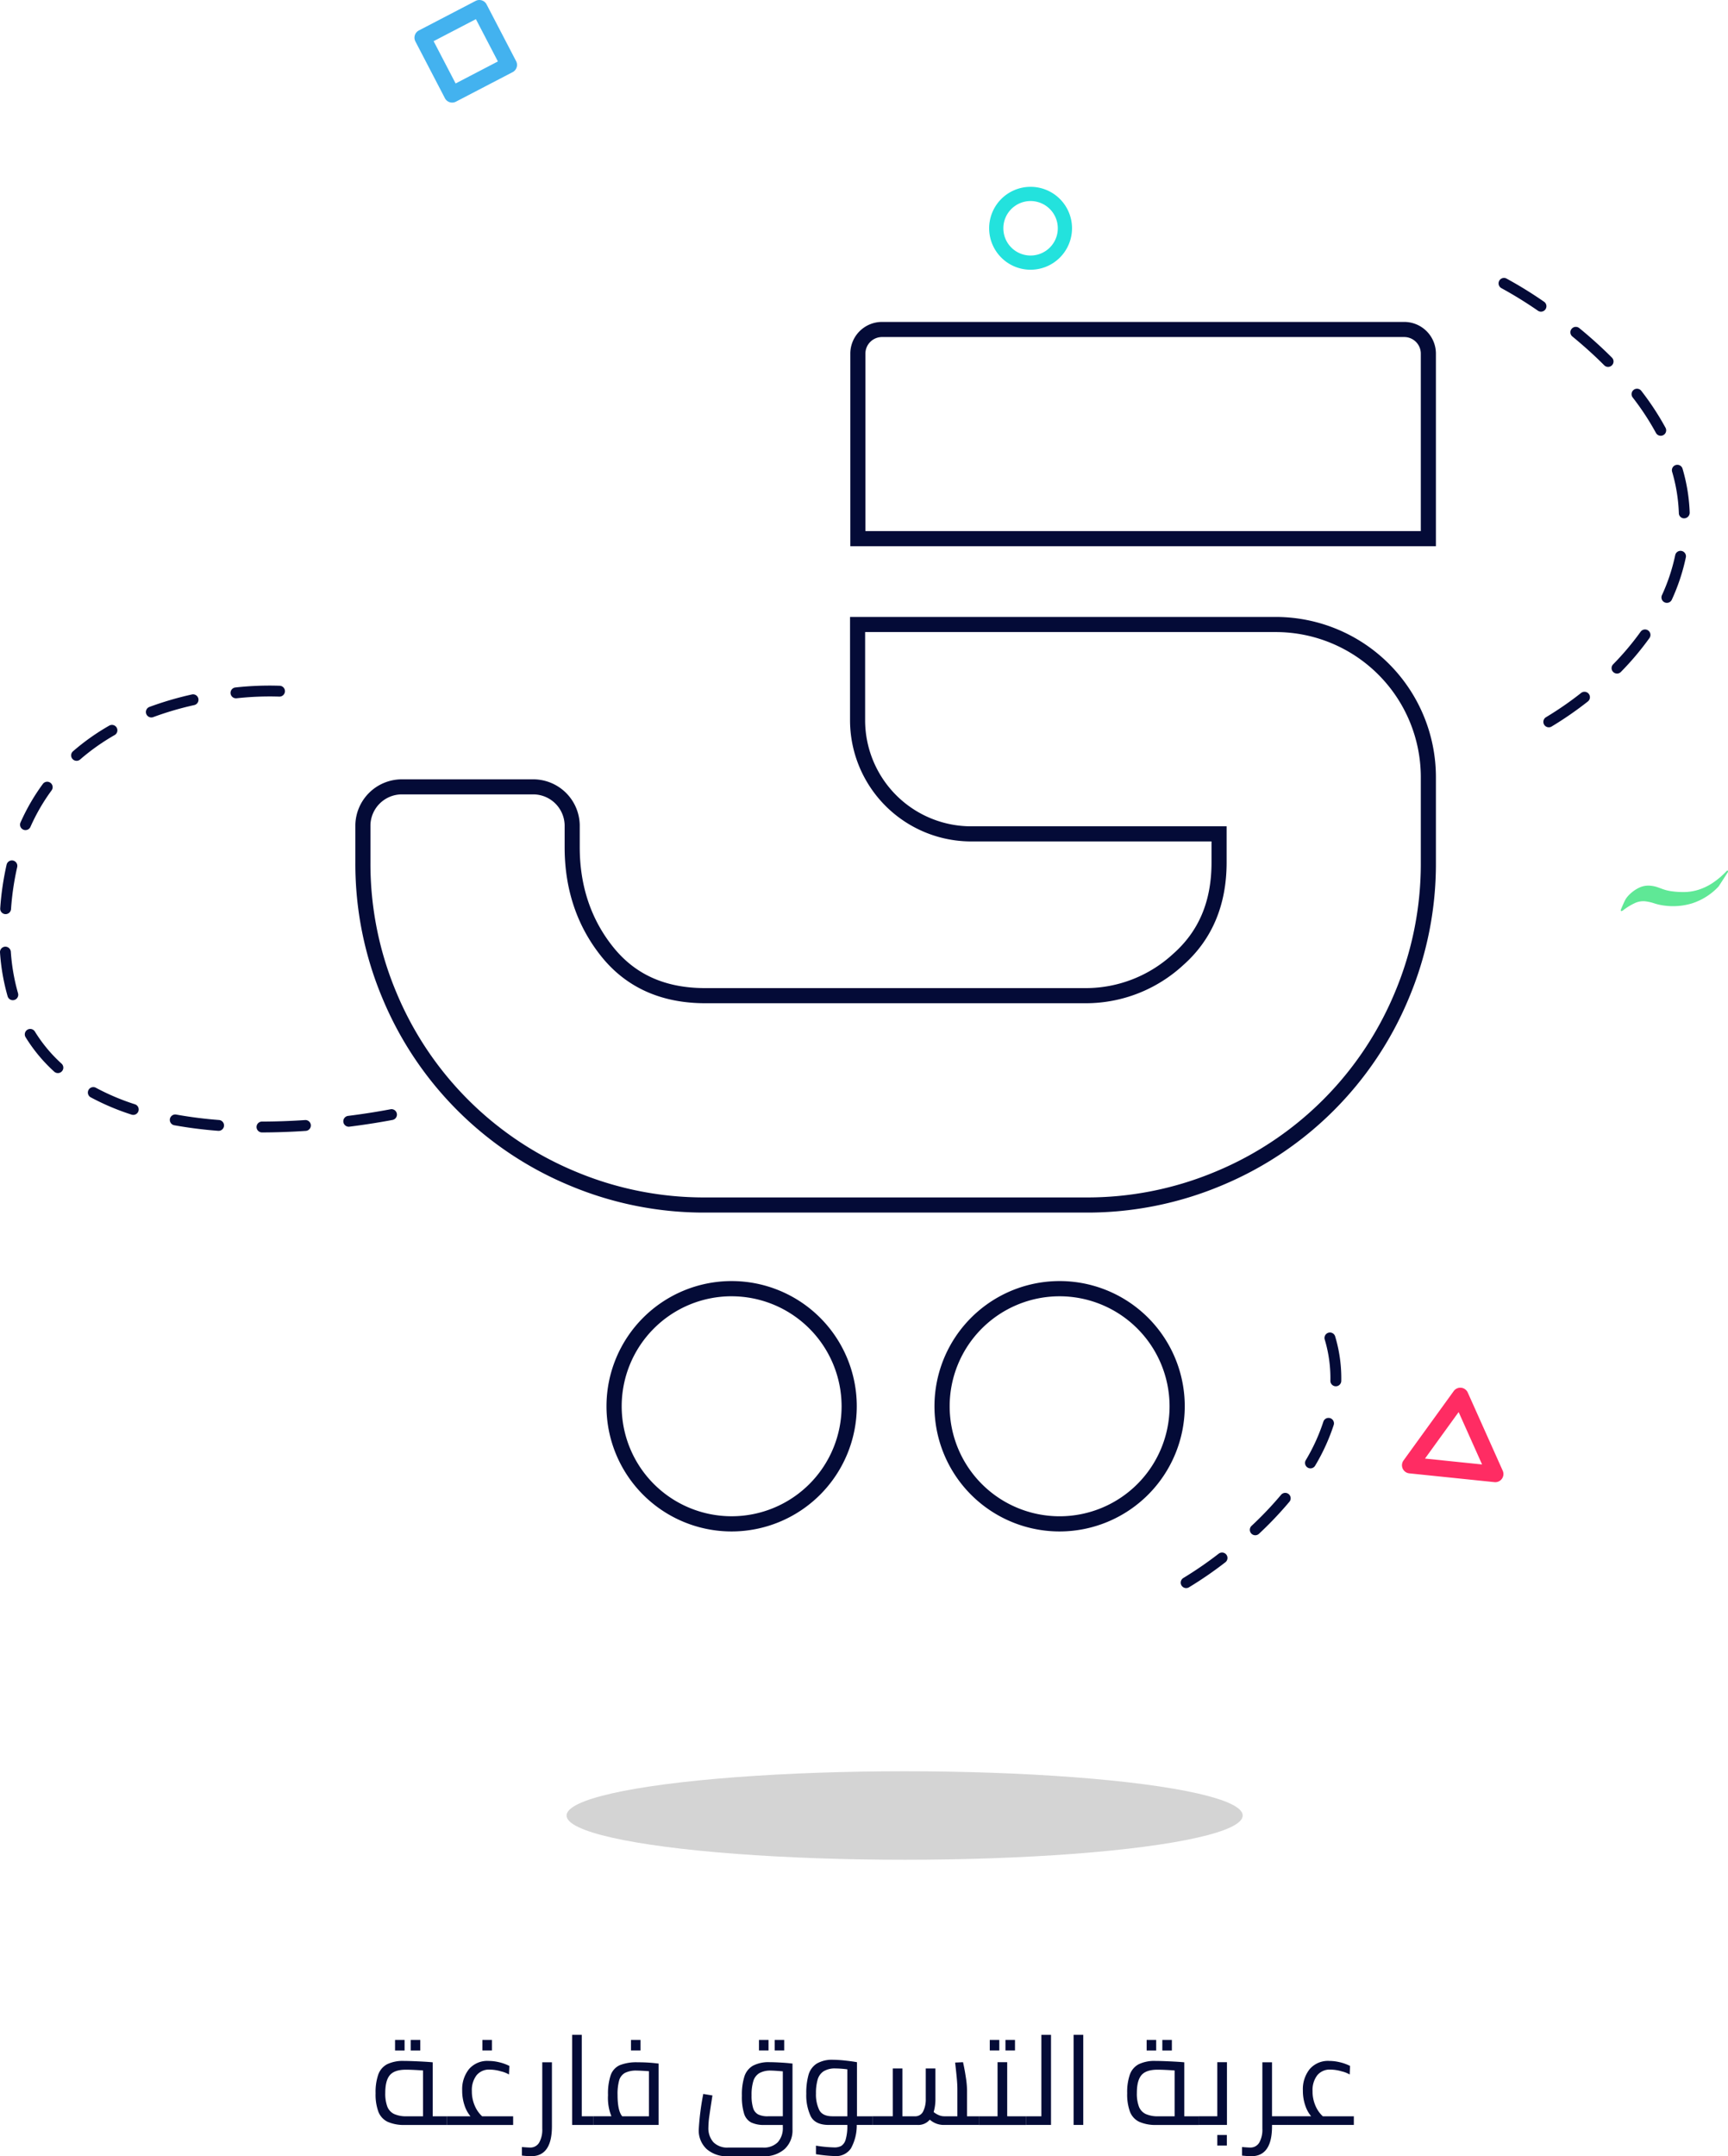 <svg xmlns="http://www.w3.org/2000/svg" width="447.525" height="558.208" viewBox="0 0 447.525 558.208"><g transform="translate(-744.345 -406.429)"><g transform="translate(841.618 933.207)"><path d="M839.894,937.127v2.243H829.072a10.5,10.5,0,0,1-4.551-.812,4.816,4.816,0,0,1-2.389-2.585,12.947,12.947,0,0,1-.732-4.826,13.794,13.794,0,0,1,.7-4.843,4.855,4.855,0,0,1,2.307-2.664,9.393,9.393,0,0,1,4.339-.845q1.2,0,3.689.114t3.755.244v13.975Zm-15.454-2.5a3.566,3.566,0,0,0,1.739,1.9,7.525,7.525,0,0,0,3.316.6h4.191V925.263q-2.86-.2-4.42-.2-2.959,0-4.161,1.4t-1.2,4.616A9.526,9.526,0,0,0,824.439,934.624Zm2-17.259h2.47v2.73h-2.47Zm4.063,0h2.47v2.73H830.5Z" transform="translate(-821.4 -916.032)" fill="#040b37"/><path d="M858.79,937.127v2.243H841.661v-2.243h6.077a8.51,8.51,0,0,1-1.527-2.795,11.7,11.7,0,0,1-.617-3.9,8.311,8.311,0,0,1,1.771-5.526,6.266,6.266,0,0,1,5.086-2.112,11.869,11.869,0,0,1,2.715.341,11.65,11.65,0,0,1,2.649.958l-.1,2.21a7.617,7.617,0,0,0-2.079-.812,10.641,10.641,0,0,0-2.893-.454,4.164,4.164,0,0,0-3.446,1.495,6.3,6.3,0,0,0-1.2,4.062,9.25,9.25,0,0,0,.763,3.82,7.822,7.822,0,0,0,1.9,2.714Zm-7.964-19.762h2.47v2.73h-2.47Z" transform="translate(-823.167 -916.032)" fill="#040b37"/><path d="M864.365,947.982c-.292-.022-.548-.044-.764-.065l-.683-.065v-2.21q1.625.129,2.048.13a2.656,2.656,0,0,0,2.421-1.283,6.816,6.816,0,0,0,.8-3.592V923.7h2.5v16.575q0,7.736-5.363,7.736C864.977,948.015,864.657,948,864.365,947.982Z" transform="translate(-825.021 -916.585)" fill="#040b37"/><path d="M882.72,937v2.243h-5.558V915.9h2.5V937Z" transform="translate(-826.263 -915.905)" fill="#040b37"/><path d="M900.085,923.476v15.893H883.25v-2.243h4.616a12.774,12.774,0,0,1-.878-5.493,15,15,0,0,1,.7-5.168,4.436,4.436,0,0,1,2.34-2.568,11.6,11.6,0,0,1,4.664-.747,40.256,40.256,0,0,1,4.484.227Zm-9.425,13.651h6.923V925.458q-2.211-.162-3.121-.162a6.355,6.355,0,0,0-3.12.617,3.231,3.231,0,0,0-1.479,1.951,13.249,13.249,0,0,0-.406,3.705Q889.458,935.7,890.66,937.127Zm2.276-19.762h2.47v2.73h-2.47Z" transform="translate(-826.794 -916.032)" fill="#040b37"/><path d="M937.368,923.476v17.1a6.531,6.531,0,0,1-2.016,5.006,7.816,7.816,0,0,1-5.557,1.885h-9.133a7.818,7.818,0,0,1-5.558-1.885,6.57,6.57,0,0,1-2.015-5.039,67.633,67.633,0,0,1,1.17-9.2l2.373.39q-.554,3.542-.8,5.33a22.405,22.405,0,0,0-.245,2.925,5.456,5.456,0,0,0,1.283,3.835,5.026,5.026,0,0,0,3.885,1.4h8.905a5.069,5.069,0,0,0,3.917-1.4,5.452,5.452,0,0,0,1.283-3.835v-.617h-4.713a7.692,7.692,0,0,1-3.494-.65,3.847,3.847,0,0,1-1.819-2.276,14.711,14.711,0,0,1-.57-4.648,15.566,15.566,0,0,1,.651-4.989,4.974,4.974,0,0,1,2.21-2.778,8.765,8.765,0,0,1,4.388-.91q.975,0,2.47.081c1,.054,1.821.113,2.47.179Zm-10.19,11.537a2.76,2.76,0,0,0,1.317,1.642,5.5,5.5,0,0,0,2.5.471h3.867V925.49q-2.241-.194-3.054-.194a5.824,5.824,0,0,0-3.039.666,3.622,3.622,0,0,0-1.543,2.047,11.978,11.978,0,0,0-.456,3.657A10.7,10.7,0,0,0,927.178,935.013Zm1.511-17.649h2.47v2.73h-2.47Zm4.063,0h2.47v2.73h-2.47Z" transform="translate(-829.397 -916.032)" fill="#040b37"/><path d="M960.732,939.86H956.67a12.242,12.242,0,0,1-1.511,6.077,4.618,4.618,0,0,1-4.144,1.983,39.341,39.341,0,0,1-4.908-.488v-2.21a33.937,33.937,0,0,0,4.745.455,3.633,3.633,0,0,0,1.837-.406,2.908,2.908,0,0,0,1.121-1.674,12.538,12.538,0,0,0,.422-3.737h-4.777q-3.543,0-4.7-2.243A12.713,12.713,0,0,1,943.6,931.8a17.106,17.106,0,0,1,.585-4.923,5.1,5.1,0,0,1,2.113-2.894,7.79,7.79,0,0,1,4.257-.991,30.523,30.523,0,0,1,3.136.2q1.836.2,3.039.423v14.008h4Zm-13.781-3.884q.846,1.642,3.446,1.641h3.835V925.462a24.24,24.24,0,0,0-3.056-.228,5.55,5.55,0,0,0-3.087.732,3.829,3.829,0,0,0-1.544,2.145,12.5,12.5,0,0,0-.438,3.624A9.264,9.264,0,0,0,946.951,935.976Z" transform="translate(-832.059 -916.523)" fill="#040b37"/><path d="M989.929,937.676v2.243h-9.1a5.475,5.475,0,0,1-3.608-1.366,3.869,3.869,0,0,1-3.088,1.366H962.368v-2.243h5.266V925.293h2.5v12.384h3.218a2.26,2.26,0,0,0,2.161-1.284,6.974,6.974,0,0,0,.666-3.234v-7.865h2.5v7.833a11.65,11.65,0,0,1-.455,3.445,5.112,5.112,0,0,0,1.235.764,3.574,3.574,0,0,0,1.494.341h3.414v-7.053q0-1.235-.18-3.1t-.405-3.753l2.047-.1q.422,1.852.731,3.933a23.631,23.631,0,0,1,.309,3.282v6.793Z" transform="translate(-833.695 -916.582)" fill="#040b37"/><path d="M1004.751,937.127v2.243H992.563v-2.243h4.843V923.118h2.5v14.008Zm-9.361-19.762h2.47v2.73h-2.47Zm4.063,0h2.47v2.73h-2.47Z" transform="translate(-836.329 -916.032)" fill="#040b37"/><path d="M1012.416,915.9v23.337h-6.5V937h4V915.9Z" transform="translate(-837.493 -915.905)" fill="#040b37"/><path d="M1019.447,915.9h2.5v23.337h-2.5Z" transform="translate(-838.673 -915.905)" fill="#040b37"/><path d="M1053.144,937.127v2.243h-10.822a10.5,10.5,0,0,1-4.551-.812,4.816,4.816,0,0,1-2.389-2.585,12.945,12.945,0,0,1-.732-4.826,13.791,13.791,0,0,1,.7-4.843,4.853,4.853,0,0,1,2.307-2.664,9.394,9.394,0,0,1,4.34-.845q1.2,0,3.688.114t3.755.244v13.975Zm-15.454-2.5a3.566,3.566,0,0,0,1.739,1.9,7.525,7.525,0,0,0,3.316.6h4.192V925.263q-2.86-.2-4.42-.2-2.959,0-4.161,1.4t-1.2,4.616A9.523,9.523,0,0,0,1037.689,934.624Zm2-17.259h2.47v2.73h-2.47Zm4.063,0h2.47v2.73h-2.47Z" transform="translate(-840 -916.032)" fill="#040b37"/><path d="M1062.256,923.668v16.251h-7.345v-2.243h4.843V923.668Zm-2.5,18.851h2.47v2.731h-2.47Z" transform="translate(-841.767 -916.582)" fill="#040b37"/><path d="M1079.062,939.922H1075v.357q0,7.736-5.363,7.736-.52,0-.959-.033t-.763-.065l-.684-.065v-2.21c1.084.086,1.766.13,2.049.13a2.656,2.656,0,0,0,2.42-1.283,6.822,6.822,0,0,0,.8-3.592V923.7h2.5v13.976h4.063Z" transform="translate(-842.841 -916.585)" fill="#040b37"/><path d="M1097.321,937.645v2.243h-17.129v-2.243h6.078a8.493,8.493,0,0,1-1.527-2.795,11.7,11.7,0,0,1-.618-3.9,8.313,8.313,0,0,1,1.77-5.526,6.267,6.267,0,0,1,5.087-2.112,11.862,11.862,0,0,1,2.714.341,11.667,11.667,0,0,1,2.65.958l-.1,2.21a7.606,7.606,0,0,0-2.079-.812,10.643,10.643,0,0,0-2.893-.455,4.161,4.161,0,0,0-3.445,1.5,6.3,6.3,0,0,0-1.2,4.062,9.247,9.247,0,0,0,.763,3.82,7.833,7.833,0,0,0,1.9,2.714Z" transform="translate(-843.972 -916.551)" fill="#040b37"/></g><g transform="translate(744.345 406.429)"><g transform="translate(157.072 331.648)"><g transform="translate(84.939)"><path d="M1010,790.881a32.41,32.41,0,1,1,32.41-32.409A32.448,32.448,0,0,1,1010,790.881ZM1010,730a28.476,28.476,0,1,0,28.476,28.477A28.509,28.509,0,0,0,1010,730Z" transform="translate(-977.588 -726.061)" fill="#040b37"/></g><path d="M928.135,790.881a32.41,32.41,0,1,1,32.411-32.409A32.446,32.446,0,0,1,928.135,790.881Zm0-60.886a28.476,28.476,0,1,0,28.478,28.477A28.508,28.508,0,0,0,928.135,730Z" transform="translate(-895.726 -726.061)" fill="#040b37"/></g><g transform="translate(305.789 344.968)"><path d="M1040.463,805.06a1.407,1.407,0,0,1-.711-2.622,98.355,98.355,0,0,0,9.156-6.3,1.407,1.407,0,0,1,1.711,2.234,99.652,99.652,0,0,1-9.45,6.5A1.4,1.4,0,0,1,1040.463,805.06Zm17.9-13.678a1.407,1.407,0,0,1-.962-2.434,91.931,91.931,0,0,0,7.642-8.036,1.406,1.406,0,1,1,2.156,1.806,95.248,95.248,0,0,1-7.874,8.284A1.41,1.41,0,0,1,1058.366,791.383Zm14.293-17.316a1.406,1.406,0,0,1-1.209-2.123,49.067,49.067,0,0,0,4.537-9.927,1.407,1.407,0,1,1,2.678.861,51.832,51.832,0,0,1-4.8,10.5A1.4,1.4,0,0,1,1072.658,774.066Zm6.566-21.251h-.031a1.408,1.408,0,0,1-1.376-1.437q.009-.349.007-.7a34.791,34.791,0,0,0-1.474-9.973,1.407,1.407,0,1,1,2.7-.805,37.6,37.6,0,0,1,1.592,10.77c0,.251,0,.508-.006.766A1.408,1.408,0,0,1,1079.224,752.815Z" transform="translate(-1039.055 -738.898)" fill="#040b37"/></g><g transform="translate(0 177.486)"><path d="M812.194,693.167a1.406,1.406,0,0,1,0-2.813c3.6-.005,7.353-.137,11.155-.391a1.406,1.406,0,1,1,.187,2.806c-3.863.259-7.677.394-11.34.4Zm-11.25-.415c-.037,0-.075,0-.112,0a113.229,113.229,0,0,1-11.308-1.436,1.407,1.407,0,1,1,.5-2.768,110.256,110.256,0,0,0,11.024,1.4,1.406,1.406,0,0,1-.108,2.809Zm33.7-1.065a1.407,1.407,0,0,1-.174-2.8c4.8-.6,8.651-1.271,11.039-1.724a1.407,1.407,0,0,1,.524,2.764c-2.426.461-6.341,1.138-11.211,1.751A1.468,1.468,0,0,1,834.647,691.688Zm-55.788-3.061a1.413,1.413,0,0,1-.434-.069,63.168,63.168,0,0,1-10.584-4.48,1.407,1.407,0,0,1,1.341-2.474,60.346,60.346,0,0,0,10.112,4.278,1.407,1.407,0,0,1-.435,2.745ZM759.332,677.8a1.405,1.405,0,0,1-.946-.366,41.234,41.234,0,0,1-7.411-8.918,1.406,1.406,0,0,1,2.4-1.472,38.447,38.447,0,0,0,6.907,8.309,1.406,1.406,0,0,1-.946,2.448Zm-11.664-18.867a1.407,1.407,0,0,1-1.35-1.014,54.335,54.335,0,0,1-1.97-11.341,1.407,1.407,0,0,1,1.3-1.5,1.422,1.422,0,0,1,1.5,1.3,51.739,51.739,0,0,0,1.866,10.754,1.407,1.407,0,0,1-1.351,1.8ZM745.8,636.65c-.033,0-.067,0-.1,0a1.406,1.406,0,0,1-1.3-1.5,74.056,74.056,0,0,1,1.659-11.319,1.407,1.407,0,0,1,2.742.632,71.17,71.17,0,0,0-1.6,10.886A1.405,1.405,0,0,1,745.8,636.65Zm5.144-21.749a1.407,1.407,0,0,1-1.285-1.978,53.185,53.185,0,0,1,5.775-9.964,1.406,1.406,0,1,1,2.263,1.669,50.432,50.432,0,0,0-5.467,9.436A1.407,1.407,0,0,1,750.942,614.9Zm13.232-17.941a1.406,1.406,0,0,1-.924-2.466,58.814,58.814,0,0,1,9.393-6.648,1.407,1.407,0,0,1,1.4,2.441,55.837,55.837,0,0,0-8.942,6.327A1.408,1.408,0,0,1,764.174,596.96Zm19.366-11.225a1.407,1.407,0,0,1-.489-2.727,84.717,84.717,0,0,1,10.986-3.223,1.407,1.407,0,0,1,.613,2.747,81.845,81.845,0,0,0-10.622,3.114A1.4,1.4,0,0,1,783.54,585.735Zm21.927-4.958a1.406,1.406,0,0,1-.14-2.806,80.4,80.4,0,0,1,11.486-.44,1.407,1.407,0,0,1,1.326,1.482,1.425,1.425,0,0,1-1.481,1.327,78.639,78.639,0,0,0-11.048.431Q805.538,580.777,805.468,580.777Z" transform="translate(-744.345 -577.484)" fill="#040b37"/></g><g transform="translate(388.076 71.935)"><path d="M1131.4,592.111a1.407,1.407,0,0,1-.723-2.615,87.647,87.647,0,0,0,9.125-6.307,1.407,1.407,0,0,1,1.739,2.211,90.686,90.686,0,0,1-9.421,6.512A1.394,1.394,0,0,1,1131.4,592.111Zm17.663-13.915a1.405,1.405,0,0,1-1-2.391,71.933,71.933,0,0,0,7.113-8.435,1.406,1.406,0,1,1,2.288,1.636,74.4,74.4,0,0,1-7.393,8.767A1.394,1.394,0,0,1,1149.066,578.2Zm12.918-18.305a1.406,1.406,0,0,1-1.277-1.993,48.887,48.887,0,0,0,3.434-10.353,1.406,1.406,0,1,1,2.753.575,51.623,51.623,0,0,1-3.63,10.952A1.408,1.408,0,0,1,1161.984,559.89Zm4.5-21.883a1.353,1.353,0,0,1-1.4-1.3,43.2,43.2,0,0,0-1.735-10.725,1.407,1.407,0,1,1,2.7-.79,45.833,45.833,0,0,1,1.841,11.3,1.457,1.457,0,0,1-1.354,1.512Zm-6.093-21.372a1.407,1.407,0,0,1-1.239-.738,67.908,67.908,0,0,0-6.045-9.207,1.407,1.407,0,0,1,2.224-1.722,70.942,70.942,0,0,1,6.3,9.591,1.406,1.406,0,0,1-1.237,2.075Zm-13.629-17.83a1.4,1.4,0,0,1-1-.413c-2.522-2.529-5.3-5.037-8.253-7.457a1.406,1.406,0,0,1,1.783-2.176,114.008,114.008,0,0,1,8.462,7.646,1.406,1.406,0,0,1-.995,2.4Zm-17.383-14.3a1.4,1.4,0,0,1-.793-.246,106,106,0,0,0-9.471-5.847,1.407,1.407,0,0,1,1.305-2.492,106.921,106.921,0,0,1,9.754,6.017,1.407,1.407,0,0,1-.8,2.568Z" transform="translate(-1118.36 -475.757)" fill="#040b37"/></g><g transform="translate(107.343)"><path d="M857.554,432.986a2.11,2.11,0,0,1-1.872-1.136l-7.646-14.691a2.111,2.111,0,0,1,.9-2.846l14.692-7.646a2.11,2.11,0,0,1,2.846.9l7.646,14.692a2.109,2.109,0,0,1-.9,2.845l-14.692,7.647A2.112,2.112,0,0,1,857.554,432.986Zm-4.8-15.9,5.7,10.949,10.949-5.7-5.7-10.949Z" transform="translate(-847.798 -406.428)" fill="#43b2ef"/></g><g transform="translate(256.173 48.365)"><path d="M1001.969,474.506a10.732,10.732,0,1,1,10.732-10.733A10.745,10.745,0,0,1,1001.969,474.506Zm0-17.784a7.052,7.052,0,1,0,7.05,7.051A7.059,7.059,0,0,0,1001.969,456.721Z" transform="translate(-991.236 -453.041)" fill="#23e2dd"/></g><g transform="translate(419.748 225.377)"><path d="M1149.539,633.895a.79.79,0,0,1-.516.224c-.107-.015-.151-.085-.135-.213a1.457,1.457,0,0,1,.086-.281c.048-.124.088-.216.118-.276q.381-.923.764-1.733a5.546,5.546,0,0,1,.914-1.388,9.234,9.234,0,0,1,2.742-2.087,5.556,5.556,0,0,1,3.285-.555,7.69,7.69,0,0,1,1.421.3q.56.187,1.085.386c.35.133.744.267,1.179.4a10.868,10.868,0,0,0,1.709.339,21.553,21.553,0,0,0,3.334.182,12.853,12.853,0,0,0,3.434-.568,14.6,14.6,0,0,0,3.58-1.685,20.607,20.607,0,0,0,3.782-3.2.262.262,0,0,1,.208-.1c.107.015.148.107.126.276a.431.431,0,0,1-.057.187l-2.365,3.646a16.225,16.225,0,0,1-6.772,4.345,16.9,16.9,0,0,1-7.252.614,14,14,0,0,1-2.618-.574,11.969,11.969,0,0,0-2.3-.531,5.119,5.119,0,0,0-2.79.475A15.214,15.214,0,0,0,1149.539,633.895Z" transform="translate(-1148.885 -623.64)" fill="#5fe896"/></g><g transform="translate(363.088 359.255)"><path d="M1118.226,777.113l-22.055-2.275a2.11,2.11,0,0,1-1.492-3.336l13-17.961a2.108,2.108,0,0,1,1.926-.862h0a2.109,2.109,0,0,1,1.709,1.237l9.057,20.236a2.111,2.111,0,0,1-2.143,2.961Zm-17.986-6.1,14.785,1.525-6.072-13.565Z" transform="translate(-1094.277 -752.667)" fill="#ff2c63"/></g><ellipse cx="87.554" cy="11.454" rx="87.554" ry="11.454" transform="translate(146.733 458.554)" fill="#d4d4d4"/><g transform="translate(92.029 83.344)"><g transform="translate(128.188)"><path d="M1108.243,544.813H956.583v-49.86a8.209,8.209,0,0,1,8.2-8.2h135.262a8.208,8.208,0,0,1,8.2,8.2Zm-147.75-3.91h143.839V494.952a4.293,4.293,0,0,0-4.288-4.289H964.782a4.3,4.3,0,0,0-4.289,4.289Z" transform="translate(-956.583 -486.753)" fill="#040b37"/></g><g transform="translate(0 76.376)"><path d="M1022.239,714.56H923.688a89.76,89.76,0,0,1-35.255-7.054,89.785,89.785,0,0,1-48.341-48.34,89.779,89.779,0,0,1-7.052-35.256v-9.7a12.057,12.057,0,0,1,11.811-11.81h34.492a12.057,12.057,0,0,1,11.81,11.81v5.764c0,10,2.921,18.71,8.684,25.875,5.74,7.136,13.543,10.6,23.853,10.6h98.551a33.388,33.388,0,0,0,22.6-8.871c6.684-5.907,9.934-13.647,9.934-23.666v-5.435h-62.1a31.4,31.4,0,0,1-31.519-31.521V560.362h110.358a41.493,41.493,0,0,1,41.375,41.375v22.172a89.733,89.733,0,0,1-7.055,35.256,89.776,89.776,0,0,1-48.338,48.34A89.761,89.761,0,0,1,1022.239,714.56ZM844.85,606.3a8.148,8.148,0,0,0-7.9,7.9v9.7a85.9,85.9,0,0,0,6.741,33.73,85.867,85.867,0,0,0,46.269,46.267,85.857,85.857,0,0,0,33.728,6.742h98.551a85.857,85.857,0,0,0,33.728-6.742,85.854,85.854,0,0,0,46.266-46.268,85.831,85.831,0,0,0,6.743-33.729V601.737a37.578,37.578,0,0,0-37.464-37.464H965.063v22.681a27.489,27.489,0,0,0,27.609,27.61h66.013v9.346c0,11.049-3.786,20-11.255,26.6a37.19,37.19,0,0,1-25.192,9.853H923.688c-11.409,0-20.46-4.059-26.9-12.063-6.335-7.877-9.546-17.409-9.546-28.326V614.2a8.152,8.152,0,0,0-7.9-7.9Z" transform="translate(-833.039 -560.362)" fill="#040b37"/></g></g></g></g></svg>